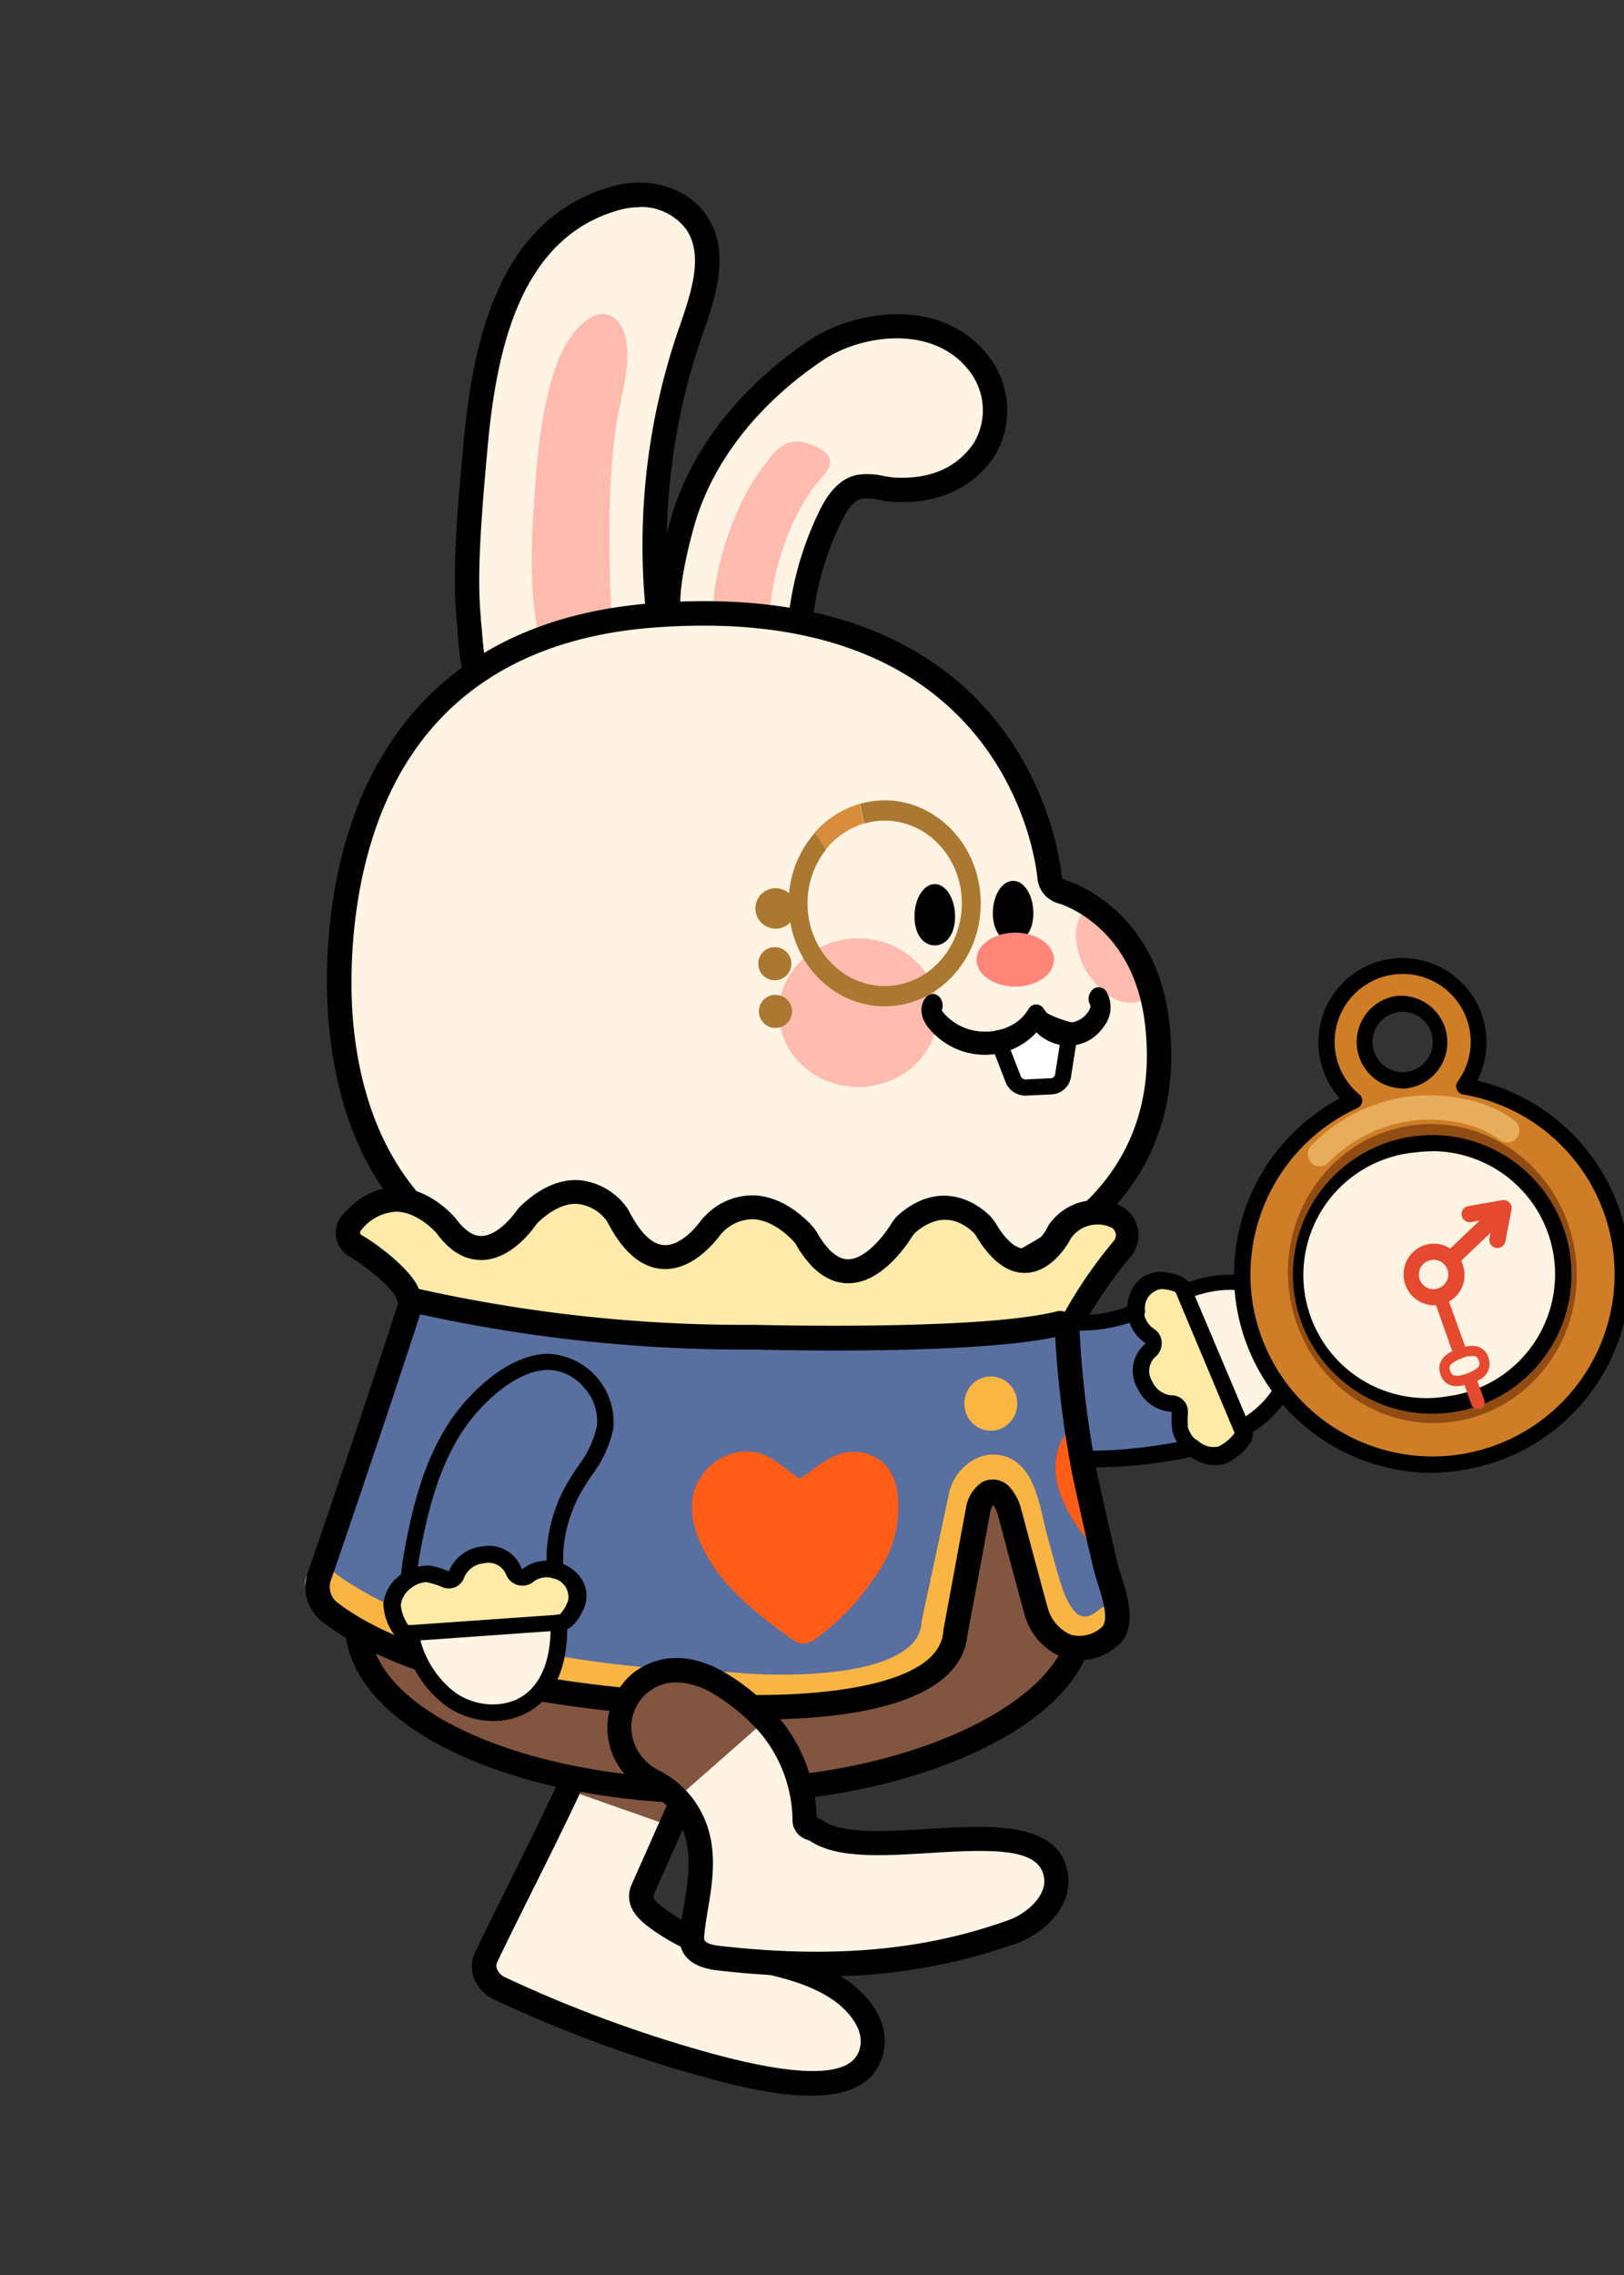 <svg id="레이어_2" data-name="레이어 2" xmlns="http://www.w3.org/2000/svg" viewBox="0 0 200 280"><rect x="0" y="0" width="200" height="280" fill="#333333" stroke="none"/><defs><style>.cls-1,.cls-13{fill:#815540;}.cls-2,.cls-4{fill:#fff4e4;}.cls-3{fill:#ffbbae;}.cls-12,.cls-13,.cls-14,.cls-16,.cls-4,.cls-5,.cls-7{fill-rule:evenodd;}.cls-6{fill:#ff8679;}.cls-7{fill:#fff;}.cls-8{fill:#aa7831;}.cls-9{fill:none;}.cls-10{fill:#d88d3d;}.cls-11{fill:#586fa0;}.cls-12{fill:#ffeba8;}.cls-14{fill:#ffeba9;}.cls-15,.cls-16{fill:#ff5d17;}.cls-17{fill:#fab543;}.cls-18{fill:#f9b543;}.cls-19{fill:#cf7d26;}.cls-20{fill:#914c13;}.cls-21{fill:#e54a30;}.cls-22{fill:#ffdb92;opacity:0.51;}</style></defs><path class="cls-1" d="M85.07,218.91c.75-2.56-2-4.54-4-5.5-2.52-1.23-8-1.47-9.13,1.88-.36,1-1.14,2.8-2.16,5l12.68,4.46C83.85,221.68,85.07,218.93,85.07,218.91Z"/><path class="cls-2" d="M61.55,244.43a161.23,161.23,0,0,0,24.91,9.24c4.16,1.13,18.18,5.24,20.61-.86,1.34-3.34-1.11-6.41-3.54-8.1-6.6-4.59-14.37-3-22.37-8.77-1.31-.95-2.55-1.93-2.1-3.48l3.44-7.75-12.68-4.46c-2.77,5.9-7.3,14.82-9.94,20.32A2.88,2.88,0,0,0,61.55,244.43Z"/><path d="M99.84,257.93c-4.72,0-10.13-1.48-13.25-2.33l-.52-.14a163.41,163.41,0,0,1-25.15-9.33,4.83,4.83,0,0,1-2.56-2.7,4.09,4.09,0,0,1,.16-3.18c1.12-2.32,2.58-5.26,4.1-8.32,2.09-4.22,4.25-8.59,5.85-12,1.08-2.3,1.78-3.92,2.09-4.82A5.18,5.18,0,0,1,73.63,212a11,11,0,0,1,8.13.35c3.77,1.84,5.54,4.56,4.75,7.28,0,.13,0,.13-2.64,6l-3.39,7.63c-.07.39.19.79,1.56,1.78,4,2.89,8,3.83,11.88,4.75,3.51.83,7.14,1.69,10.47,4h0c3,2.11,5.7,5.82,4.07,9.9C107.18,256.92,103.75,257.93,99.84,257.93ZM77.09,214.42a6.27,6.27,0,0,0-2.32.39,2.23,2.23,0,0,0-1.37,1.31c-.36,1-1.08,2.68-2.22,5.1-1.61,3.43-3.78,7.81-5.88,12-1.51,3.05-3,6-4.07,8.29a1,1,0,0,0,0,.86,1.84,1.84,0,0,0,1,1,159.82,159.82,0,0,0,24.68,9.16l.53.15c10.92,3,17.08,2.95,18.3-.12s-2.28-5.81-3-6.31h0c-2.87-2-6.07-2.75-9.45-3.55-4-.94-8.46-2-13-5.24-1.2-.87-3.43-2.48-2.66-5.12a1.46,1.46,0,0,1,.07-.19l3.44-7.75c1.2-2.7,2.3-5.18,2.53-5.68.43-1.78-2.59-3.36-3.21-3.66A8.2,8.2,0,0,0,77.09,214.42Z"/><path class="cls-2" d="M100.45,43.16c5.2-3.49,15-5,20.06,1.56,2.35,3,2.81,7.58.63,10.73-2.59,3.71-6.59,5-10.9,4.83-1.4-.06-2.91-.63-4.31-.38-1.74.32-2.85,2-3.63,3.6a38,38,0,0,0-3.91,15.31c0,1.1-14.21.65-15.36-1-1.88-2.69.17-10.47,1-13.33C86.44,55.63,92.77,48.31,100.45,43.16Z"/><path d="M93.61,80.89c-4.55,0-10.66-.57-11.81-2.2-1.6-2.3-1.37-6.93.74-14.59C84.88,55.61,91,47.73,99.62,41.91c5.46-3.67,16.26-5.6,22.08,1.89a10.82,10.82,0,0,1,.67,12.5c-2.66,3.83-6.89,5.72-12.2,5.48a13,13,0,0,1-1.81-.24,6.66,6.66,0,0,0-2.16-.16c-.89.16-1.7,1-2.56,2.78a36.89,36.89,0,0,0-3.76,14.71,1.8,1.8,0,0,1-1.51,1.67A22.69,22.69,0,0,1,93.61,80.89Zm-9.42-4c1.58.86,10,1.32,12.75.94a40,40,0,0,1,4-15c.83-1.67,2.22-3.95,4.72-4.4a9,9,0,0,1,3.21.16,11.77,11.77,0,0,0,1.43.19c4.29.2,7.52-1.21,9.59-4.19a7.86,7.86,0,0,0-.57-9c-4.45-5.72-13.33-4.4-18-1.24h0c-8.07,5.42-13.7,12.7-15.86,20.5C83.07,73.48,83.79,76.13,84.19,76.85Zm.07.12h0Zm16.19-33.81h0Z"/><path class="cls-3" d="M94.18,57.16c1.09-1.37,2.46-3.58,5.33-2.57,5.21,1.84,1.64,3.82.24,6A29.77,29.77,0,0,0,97,65.89,36.11,36.11,0,0,0,94.6,78.08c0,.28.07.6-.13.79a.9.9,0,0,1-.56.19c-2.29.18-5.65.57-6-1.79C87.2,71.3,90.38,61.92,94.18,57.16Z"/><path class="cls-2" d="M58.56,54.91C59.82,41,63.35,27.69,76.1,24.31c3.53-.94,7.78.1,9.76,3.17,2.48,3.84.72,8.87-.76,13.19a80.21,80.21,0,0,0-3.95,35.64c.22,1.94.48,4-.48,5.75a8.52,8.52,0,0,1-4.07,3.16c-1.91.91-3.87,1.74-5.85,2.49-2.41.91-5,1.71-7.52,1.07-5.14-1.32-5.12-8.53-5.51-12.69C57.19,70.45,57.85,62.75,58.56,54.91Z"/><path d="M65.13,90.51a8.9,8.9,0,0,1-2.28-.28c-5.64-1.44-6.16-8.18-6.51-12.63,0-.48-.07-.94-.11-1.37-.53-5.55,0-12.69.83-21.45h0c1.17-12.87,4.34-28.13,18.65-31.92,4.5-1.19,9.19.38,11.41,3.81,2.85,4.4,1,9.9-.54,14.32l-.06.17a78.61,78.61,0,0,0-3.88,35v.11c.24,2.08.5,4.44-.67,6.54a9.81,9.81,0,0,1-4.73,3.79c-2,.92-4,1.78-6,2.54A17.85,17.85,0,0,1,65.13,90.51Zm13.56-65a8.86,8.86,0,0,0-2.21.28C64,29.08,61.13,43.16,60.05,55.05h0c-.78,8.6-1.34,15.6-.84,20.9,0,.44.08.92.12,1.41.3,3.82.7,9,4.27,10,2.06.52,4.4-.18,6.62-1,1.94-.73,3.87-1.55,5.74-2.44a7.42,7.42,0,0,0,3.4-2.54c.7-1.26.5-3,.31-4.74v-.11a81.67,81.67,0,0,1,4-36.29l.06-.17c1.37-4,2.92-8.54.86-11.72A6.89,6.89,0,0,0,78.69,25.48ZM58.56,54.91h0Z"/><path class="cls-3" d="M65.9,59.89c.7-9.47,2.27-18.53,7.23-21,1.38-.68,3,0,3.72,2,.9,2.58.14,6-.5,9-1.72,8-1.36,18.89-1,27.23.12,3-2.49,6.22-4.9,7.65a.89.89,0,0,1-1.16,0c-1.44-.91-1.72-2.22-2.24-3.84C64.89,74.29,65.45,66,65.9,59.89Z"/><path class="cls-4" d="M137.28,146.21c-6.65,8.5-19.76,14.26-35.07,15.45-37.95,2.87-57.64-8.73-60.19-35.51-.39-3.79-1.64-23.32,9.49-36.86,6.68-8.14,16.62-12.72,29.6-13.61,44.6-3.09,48,30.84,48.14,32.29a2,2,0,0,0,1.41,1.74c.42.1,10,2.93,11.76,15.62C143.51,133.4,141.78,140.45,137.28,146.21Z"/><ellipse class="cls-3" cx="105.71" cy="124.63" rx="9.8" ry="9.15"/><path class="cls-5" d="M117.62,112.81c0,2.21-1.12,3.55-2.5,3.55s-2.5-1.34-2.5-3.55,1.12-4,2.5-4S117.62,110.6,117.62,112.81Z"/><path class="cls-5" d="M127.26,112.41c0,2.21-1.12,3.55-2.49,3.55s-2.5-1.34-2.5-3.55,1.12-4,2.5-4S127.26,110.2,127.26,112.41Z"/><ellipse class="cls-6" cx="125.03" cy="118.11" rx="4.77" ry="3.32"/><path class="cls-3" d="M134,111.67s-3,1.83-.54,7.33c0,0,3.45,6.42,7.88,3.82C141.29,122.82,140.37,113.81,134,111.67Z"/><path d="M91.43,163.59c-31.83,0-48.52-12.26-50.91-37.3-.39-3.86-1.75-23.86,9.83-37.95,7-8.48,17.27-13.24,30.66-14.15,46-3.19,49.61,32.14,49.74,33.64a.49.49,0,0,0,.34.44s10.93,3,12.82,16.85c1.15,8.52-.69,15.92-5.45,22h0c-6.9,8.82-20.4,14.81-36.13,16C98.52,163.44,94.88,163.59,91.43,163.59ZM86.66,77c-1.74,0-3.55.06-5.45.19C68.68,78,59.08,82.43,52.67,90.24,41.61,103.7,43.28,123.76,43.51,126c2.46,25.78,21.63,37,58.59,34.16,14.9-1.15,27.61-6.71,34-14.87,4.24-5.44,5.87-12.08,4.84-19.76-1.62-11.86-10.55-14.34-10.64-14.36a3.53,3.53,0,0,1-2.54-3.09C127.64,106.77,124.55,77,86.66,77Z"/><path class="cls-7" d="M122.84,127.82l1.93,5a1.67,1.67,0,0,0,1.66,1l3-.14a1.54,1.54,0,0,0,1.49-1.26l.88-5.63a15.61,15.61,0,0,1-3.64-1.42S124.8,127.64,122.84,127.82Z"/><path d="M126.34,134.85a2.65,2.65,0,0,1-2.5-1.67l-1.93-5a1,1,0,0,1,.08-.89,1,1,0,0,1,.76-.46c1.24-.12,3.62-1.46,4.84-2.27a1,1,0,0,1,1.2.06,13.61,13.61,0,0,0,3.25,1.22,1,1,0,0,1,.73,1.12l-.88,5.64a2.55,2.55,0,0,1-2.44,2.1l-3,.14Zm-2.15-6.31,1.52,3.92a.66.66,0,0,0,.67.39l3-.14a.56.56,0,0,0,.55-.42l.75-4.76a16.93,16.93,0,0,1-2.5-1A19.77,19.77,0,0,1,124.19,128.54Z"/><path d="M136.32,122.17a1.11,1.11,0,0,0-1.66-.46,1.55,1.55,0,0,0-.39,2c0,.09.14.27-.28.85a2.92,2.92,0,0,1-2.58,1.3,3.58,3.58,0,0,1-2.86-1.68c0-.07-.1-.11-.14-.17s-.09-.13-.15-.17l0,0a1.58,1.58,0,0,0-.26-.13,1.22,1.22,0,0,0-.17-.07h-.27a.59.59,0,0,0-.19,0,1.47,1.47,0,0,0-.22.1,1.55,1.55,0,0,0-.22.12s0,0,0,0-.1.13-.15.19-.1.1-.14.17c-1.72,3-6.48,3.68-9.42,1.39a5.49,5.49,0,0,1-1.24-1.24,1.61,1.61,0,0,0-.28-1.66,1.09,1.09,0,0,0-1.71.09,2.45,2.45,0,0,0-.49,1.81c.11,1.1.92,2.24,2.39,3.38a8.85,8.85,0,0,0,5.43,1.83,8.53,8.53,0,0,0,6.32-2.76,5.78,5.78,0,0,0,3.74,1.65h.21a5.27,5.27,0,0,0,4.32-2.33A3.82,3.82,0,0,0,136.32,122.17Z"/><circle class="cls-8" cx="95.42" cy="118.61" r="2.04"/><circle class="cls-8" cx="95.5" cy="124.48" r="2.04"/><path class="cls-9" d="M104.08,108.38l-2.4-3.81a10.63,10.63,0,0,0-2.27,6.61c0,5.62,4.25,10.18,9.5,10.18s9.5-4.56,9.5-10.18S114.15,101,108.91,101a8.85,8.85,0,0,0-2.53.37l1,4.8Z"/><path class="cls-8" d="M108.91,98.5a11,11,0,0,0-3,.44l.51,2.43a8.85,8.85,0,0,1,2.53-.37c5.24,0,9.5,4.55,9.5,10.18s-4.26,10.18-9.5,10.18-9.5-4.56-9.5-10.18a10.63,10.63,0,0,1,2.27-6.61l-1.33-2.12a13,13,0,0,0-3.21,7.5,2.49,2.49,0,1,0,.15,3.57c1,5.88,5.83,10.33,11.62,10.33,6.53,0,11.83-5.67,11.83-12.67S115.44,98.5,108.91,98.5Z"/><path class="cls-10" d="M106.38,101.37l-.51-2.43a11.58,11.58,0,0,0-5.52,3.51l1.33,2.12A9.54,9.54,0,0,1,106.38,101.37Z"/><path class="cls-11" d="M137.84,162a18.31,18.31,0,0,1-8.39.34c-2.72-.53-5.43-1.69-8.16-1.19-3.92.71-6.74,5.51-5.37,9.3,1.52,4.2,7.16,7,11.15,8.08,4.81,1.27,9.9,1,14.83.33a33.38,33.38,0,0,0,9.43-2.41L144,159.56A48,48,0,0,1,137.84,162Z"/><path class="cls-2" d="M159.06,168.26c1-3.44-.2-7.56-3.24-9.44-2.69-1.67-6.18-1.33-9.17-.31-.9.31-1.78.67-2.65,1.05l7.33,16.92.85-.4A13.26,13.26,0,0,0,159.06,168.26Z"/><path class="cls-12" d="M153.1,176.11l-7.46-17.6c-.28-.67-2.26-1-2.84-1a3.33,3.33,0,0,0-3,3.71,3.82,3.82,0,0,0,1.75,3.14,1.15,1.15,0,0,1,.11,1.76,3.39,3.39,0,0,0-.68,4.34,3.88,3.88,0,0,0,3.29,2.23,1,1,0,0,1,1,1.1,9.56,9.56,0,0,0,.05,2.08,4.43,4.43,0,0,0,5,3.1C151,178.84,153.51,177.08,153.1,176.11Z"/><path d="M149.55,180.11a5.25,5.25,0,0,1-2.74-.82,5.15,5.15,0,0,1-2.43-3.16,11.16,11.16,0,0,1-.07-2.37,4.93,4.93,0,0,1-4.21-2.85,4.32,4.32,0,0,1,.89-5.46.23.23,0,0,0,.06-.16,5,5,0,0,1-2.22-4c-.08-2.24,1.24-4.59,3.91-4.75.4,0,3.22.15,3.82,1.57L154,175.71h0a1.76,1.76,0,0,1-.1,1.52,7,7,0,0,1-3.34,2.75A3.93,3.93,0,0,1,149.55,180.11Zm-5.25-8.38a2,2,0,0,1,1.46.64,2,2,0,0,1,.54,1.53,11.32,11.32,0,0,0,0,1.8,3.22,3.22,0,0,0,1.52,1.89,3,3,0,0,0,2.23.45,5.48,5.48,0,0,0,2-1.67L144.76,159a4.9,4.9,0,0,0-1.91-.44,2.35,2.35,0,0,0-2,2.68,2.83,2.83,0,0,0,1.31,2.34,2.08,2.08,0,0,1,.9,1.53,2.2,2.2,0,0,1-.64,1.77,2.37,2.37,0,0,0-.51,3.15,2.89,2.89,0,0,0,2.4,1.71Zm7.88,4.76h0Z"/><path d="M134.67,180.59a30.45,30.45,0,0,1-7.75-.92c-3.57-.94-10.07-3.83-11.84-8.71a7.92,7.92,0,0,1,.75-6.61,8.08,8.08,0,0,1,5.39-4,14.58,14.58,0,0,1,6.34.68c.75.19,1.46.37,2.18.51a17,17,0,0,0,7.93-.32c.42-.12.86-.26,1.35-.44a4.16,4.16,0,0,1,3.88-4,5.69,5.69,0,0,1,3.44,1l.09,0c3.89-1.33,7.45-1.18,10,.41,3.28,2,4.83,6.47,3.68,10.56a13.62,13.62,0,0,1-5.85,7.52,1.83,1.83,0,0,1-.2,1.19,6.91,6.91,0,0,1-3.34,2.75,5,5,0,0,1-4.08-.9c-1.33.3-2.79.55-4.53.79A55.53,55.53,0,0,1,134.67,180.59Zm-11.88-18.4a6.29,6.29,0,0,0-1.22.11,6.06,6.06,0,0,0-4,3,5.88,5.88,0,0,0-.61,4.93c1.29,3.57,6.33,6.37,10.46,7.46,5,1.31,10.35.85,14.45.3,1.87-.26,3.39-.53,4.79-.86a1,1,0,0,1,.87.2,3.29,3.29,0,0,0,2.71.82,5.6,5.6,0,0,0,2-1.68l-.15-.36a1,1,0,0,1,.42-1.25,11.84,11.84,0,0,0,5.65-6.78c.9-3.2-.31-6.77-2.8-8.32-2.77-1.71-6.41-.87-8.33-.21l-.75.27a1,1,0,0,1-1.31-.53l-.09-.19.05.07,0-.07a5,5,0,0,0-1.91-.45,2.35,2.35,0,0,0-2,2.68,1.06,1.06,0,0,1-.63,1c-.81.31-1.49.54-2.15.73a19.33,19.33,0,0,1-8.85.36c-.78-.15-1.55-.35-2.3-.55A17.6,17.6,0,0,0,122.79,162.19Zm22.17-3Zm-.08-.12Zm.94-.39.11.29Zm-.25-.64.24.64Z"/><path class="cls-13" d="M133.16,199.46c0,11.07-20.73,21-45.07,21s-43.56-9-44.06-20c-.83-18.37,16-45.17,46.06-41C114.2,162.76,133.16,188.4,133.16,199.46Z"/><path d="M88.09,222c-25,0-45-9.43-45.56-21.47C42,189.19,47.67,176.4,56.94,168c6.34-5.78,17.29-12.22,33.36-10,25.18,3.47,44.36,29.71,44.36,41.51C134.66,211.68,113.34,222,88.09,222ZM84,160.5a36.43,36.43,0,0,0-25,9.67c-8.5,7.75-13.9,19.9-13.43,30.23S65.08,219,88.09,219c24.94,0,43.57-10.32,43.57-19.54,0-9.77-17.64-35.21-41.77-38.54A42.76,42.76,0,0,0,84,160.5Z"/><path class="cls-14" d="M50.15,159.2c.2.49.54,1.91,1,2.12,3.5,1.49,16.86,5.82,42.33,5.12,0,0,28.86.55,36.9-1.89a1.81,1.81,0,0,0,1-.76c1-1.56,4.18-7.19,6.75-9.93a2.59,2.59,0,0,0-1.08-4.23,5.45,5.45,0,0,0-6.5,2s-4.06,8.19-9.11-.17a4.19,4.19,0,0,0-.67-.84c-1.21-1.13-4.73-3.67-9,0a3.55,3.55,0,0,0-.73.86c-1.29,2-6.76,9.62-11.71,1.11a3.7,3.7,0,0,0-.47-.65c-1.21-1.33-6-6-11-1.15a4.93,4.93,0,0,0-.42.49c-1,1.33-6.4,7.95-11.27-1.41a3.63,3.63,0,0,0-.5-.73c-1.11-1.29-5-4.78-10.39.27a4.22,4.22,0,0,0-.52.6c-1,1.38-5.43,6.9-9.76,1,0,0-5.82-7.09-11.69-.44a1.87,1.87,0,0,0,.48,2.84C45.64,154.49,49.4,157.38,50.15,159.2Z"/><path d="M88,168c-23.65,0-35.18-4.39-37.37-5.32-1-.43-1.38-1.61-1.69-2.56l-.13-.37h0c-.5-1.21-3.59-3.82-5.78-5.11a3.4,3.4,0,0,1-1.64-2.4,3.32,3.32,0,0,1,.79-2.72c2-2.27,4.28-3.42,6.68-3.35,4.17.07,7.17,3.67,7.29,3.83,1.06,1.43,2.14,2.14,3.11,2.12,1.56,0,3.23-1.58,4.28-3a5.16,5.16,0,0,1,.72-.82c2.31-2.15,4.68-3.17,7-3.05a8.09,8.09,0,0,1,5.55,2.88,5.44,5.44,0,0,1,.69,1c.93,1.8,2.43,4,4.24,4.11,2.11.16,4.12-2.39,4.49-2.9a5,5,0,0,1,.6-.68,8.09,8.09,0,0,1,6-2.54c3.49.11,6.19,2.67,7.18,3.76a5,5,0,0,1,.66.91c1.22,2.1,2.48,3.17,3.75,3.2h0c1.89,0,4-2.25,5.34-4.37a5.32,5.32,0,0,1,1-1.2c5.34-4.5,9.8-1.07,11,.08a5.32,5.32,0,0,1,.93,1.16c1.19,2,2.39,3,3.39,3h0c1.38-.05,2.69-2.06,3-2.76a1.07,1.07,0,0,1,.16-.25,7,7,0,0,1,8.16-2.49,4.08,4.08,0,0,1,1.69,6.68,56.36,56.36,0,0,0-5.53,8c-.44.73-.81,1.34-1.06,1.71a3.33,3.33,0,0,1-1.84,1.37c-8.17,2.47-36.17,2-37.36,1.95C91.56,168,89.72,168,88,168Zm-35.9-8c2.39,1,15.35,5.6,41.41,4.89.35,0,28.78.51,36.5-1.82a.37.37,0,0,0,.21-.16c.23-.35.58-.91,1-1.61a57.35,57.35,0,0,1,5.9-8.52,1.08,1.08,0,0,0-.45-1.78,4,4,0,0,0-4.77,1.39c-.44.84-2.39,4.14-5.52,4.27-2.19.11-4.28-1.42-6.14-4.49a2.38,2.38,0,0,0-.4-.51c-1.53-1.43-4-2.58-7.07,0a2.7,2.7,0,0,0-.43.52c-1.1,1.74-4.07,5.76-7.87,5.76h-.11c-2.39-.05-4.5-1.63-6.29-4.69a1.64,1.64,0,0,0-.28-.4c-.57-.63-2.64-2.71-5.06-2.79a5.23,5.23,0,0,0-3.83,1.71,1.81,1.81,0,0,0-.25.3c-.76,1-3.53,4.38-7.14,4.11-2.56-.2-4.8-2.12-6.67-5.71a2.2,2.2,0,0,0-.3-.45,5.16,5.16,0,0,0-3.44-1.85c-1.48-.08-3.11.67-4.8,2.24a3.05,3.05,0,0,0-.32.38c-.92,1.28-3.41,4.27-6.7,4.29-2.07,0-3.89-1.09-5.49-3.28h0s-2.25-2.63-5-2.67h-.06a5.86,5.86,0,0,0-4.3,2.34.3.3,0,0,0-.07.27.37.37,0,0,0,.19.29c1.79,1,6.06,4.17,7,6.55.05.14.12.34.19.57S51.94,159.82,52.05,160.05Zm.08.15Z"/><path class="cls-11" d="M132.34,187.39c-1.63-2.6-2.93-5.72-2.15-8.68a6.86,6.86,0,0,1,2.34-3.53,65.29,65.29,0,0,1-.91-8.2,3.91,3.91,0,0,0-4.08-3.79c-13.87.6-58.71,2.05-72.45-3.57a3.94,3.94,0,0,0-5.21,2.5c-2.71,8.53-8.15,25.54-10.42,32a3.93,3.93,0,0,0,1.33,4.41c4.67,3.6,17.83,10.75,49.37,11.57,0,0,26.62,1.55,27.62-8.94,0,0,2.84-15.35,2.85-15.37a3.13,3.13,0,0,1,1.28-2,1.39,1.39,0,0,1,1.69.5,5.32,5.32,0,0,1,.87,1.71c.65,2.47,3.2,12,3.36,12.5,1.36,3.93,5,5.92,8.84,3.13,2.44-1.76.23-6.43-.34-8.82-.08-.34-.15-.69-.23-1A23.21,23.21,0,0,1,132.34,187.39Z"/><path class="cls-15" d="M132.53,175.18a6.86,6.86,0,0,0-2.34,3.53c-.78,3,.52,6.08,2.15,8.68a23.21,23.21,0,0,0,3.76,4.44q-1.23-5.22-2.36-10.46C133.31,179.41,132.89,177.32,132.53,175.18Z"/><path class="cls-16" d="M91.35,178.66a7,7,0,0,0-5.91,5c-.78,3,.51,6.08,2.14,8.68,2.29,3.65,6.3,6.84,9.82,9.32a2.87,2.87,0,0,0,1.52.65,2.93,2.93,0,0,0,1.64-.7,29,29,0,0,0,7.14-7.48,14.29,14.29,0,0,0,2.83-10.43,6.39,6.39,0,0,0-1.86-3.78,5.72,5.72,0,0,0-5.62-.84,14.13,14.13,0,0,0-3.21,2c-1.73,1.16-1.06,1.08-2.63,0C95.3,179.72,93.92,178.41,91.35,178.66Z"/><ellipse class="cls-17" cx="122.02" cy="172.75" rx="3.26" ry="3.34"/><path class="cls-18" d="M96.37,210.12c-3.58,0-6.35-.27-6.92-.33-32.87-.9-47.45-10.47-51.13-13.38a2,2,0,1,1,2.48-3.14c3.44,2.72,17.14,11.67,48.84,12.52h.16c4.52.5,17.28.93,22-3a4.26,4.26,0,0,0,1.69-3l0-.22L116.83,184a6.3,6.3,0,0,1,3.27-4.43,4.82,4.82,0,0,1,4.46,0c2.57,1.32,3.37,5,4,7.71.12.57.23,1.09.35,1.5.19.68.37,1.35.55,2,.42,1.54.85,3.13,1.35,4.63.66,1.94,1.55,3.25,2.39,3.5s1.65-.37,2.3-.9a2,2,0,0,1,2.5,3.12c-2.53,2-4.62,2-5.93,1.62-2.18-.65-3.93-2.74-5-6.06-.54-1.62-1-3.27-1.42-4.87l-.54-2c-.14-.48-.27-1.08-.41-1.74-.3-1.36-1-4.54-1.89-5a.84.84,0,0,0-.84,0,2.3,2.3,0,0,0-1.12,1.58s0,.12-3.25,15.6a8.17,8.17,0,0,1-3.13,5.59C110.13,209.41,102.18,210.12,96.37,210.12Z"/><path d="M94,211.62c-2,0-3.49-.08-4.07-.11-31.32-.82-44.9-7.8-50.2-11.88a5.43,5.43,0,0,1-1.82-6.1c2.2-6.3,8.68-25.43,11.4-34a1.5,1.5,0,0,1,1.79-1A184.4,184.4,0,0,0,93,163.06c.35,0,27.7.74,37.19-1.67a1.49,1.49,0,0,1,1.49.46l.89,1a1.43,1.43,0,0,1,.38.94,124.53,124.53,0,0,0,2.08,17.14c.82,3.78,1.69,7.64,2.59,11.45.11.45.28,1,.46,1.55.85,2.7,2.13,6.79-.7,8.84a7,7,0,0,1-6.31,1.3,7.87,7.87,0,0,1-4.83-5.17c-.18-.51-2.43-9-3.39-12.6a5.16,5.16,0,0,0-.52-1.08l0,0a2.16,2.16,0,0,0-.37.78c0,.2-2.64,14.27-2.83,15.31C118.16,210.48,102,211.62,94,211.62ZM51.74,161.76c-2.93,9.1-8.91,26.75-11,32.76a2.43,2.43,0,0,0,.83,2.73c4,3.11,16.83,10.44,48.49,11.26,7,.41,25.38-.17,26.09-7.59,0,0,0-.08,0-.13,2.84-15.36,2.84-15.37,2.85-15.4a4.63,4.63,0,0,1,2-3,2.83,2.83,0,0,1,3.49.8,6.71,6.71,0,0,1,1.22,2.35c1.5,5.64,3.19,11.93,3.34,12.41a5,5,0,0,0,2.89,3.27,4.11,4.11,0,0,0,3.65-.87c1.08-.78.19-3.63-.41-5.51-.2-.65-.39-1.25-.51-1.75-.91-3.84-1.78-7.71-2.6-11.53a129.22,129.22,0,0,1-2.12-17c-10.55,2.25-35.88,1.57-37,1.54A186.8,186.8,0,0,1,51.74,161.76Z"/><path class="cls-11" d="M68.48,191.09a18.29,18.29,0,0,1,2.4-8.05c1.39-2.39,3.36-4.58,3.78-7.32.6-3.95-3-8.17-7-8.11-4.47.07-9,4.49-11.27,7.92-2.76,4.14-4.15,9-5.13,13.92a33.43,33.43,0,0,0-.78,9.7l18.38-1.43A49.08,49.08,0,0,1,68.48,191.09Z"/><path class="cls-2" d="M55.69,209.14c2.94,2,7.22,2.26,10,0,2.45-2,3.27-5.41,3.27-8.58,0-.95,0-1.89-.13-2.84l-18.38,1.43c0,.32.06.63.11.94A13.24,13.24,0,0,0,55.69,209.14Z"/><path class="cls-12" d="M50.21,201l19.06-1.34c.73-.05,1.67-1.82,1.83-2.38.54-1.91-.79-3.47-2.54-4a3.83,3.83,0,0,0-3.54.64,1.14,1.14,0,0,1-1.7-.47,3.38,3.38,0,0,0-3.88-2,3.88,3.88,0,0,0-3.18,2.38,1,1,0,0,1-1.37.6,10.43,10.43,0,0,0-2-.63,4.44,4.44,0,0,0-4.55,3.69C48.3,198.09,49.15,201,50.21,201Z"/><path d="M50.17,202a1.77,1.77,0,0,1-1.29-.59,7,7,0,0,1-1.52-4.05A5,5,0,0,1,49.23,194,5.17,5.17,0,0,1,53,192.7a10.51,10.51,0,0,1,2.27.7,5,5,0,0,1,4.07-3.06A4.31,4.31,0,0,1,64.22,193a.22.22,0,0,0,.13.11,4.92,4.92,0,0,1,4.5-.8c2.14.65,3.94,2.66,3.21,5.23-.1.39-1.18,3-2.72,3.11L50.28,202h-.11Zm2.4-7.28a3.35,3.35,0,0,0-2.06.83,3,3,0,0,0-1.15,2,5.39,5.39,0,0,0,.92,2.48l18.82-1.32a4.67,4.67,0,0,0,1-1.66,2.35,2.35,0,0,0-1.88-2.78,2.78,2.78,0,0,0-2.63.48,2.09,2.09,0,0,1-1.75.35,2.17,2.17,0,0,1-1.46-1.18,2.37,2.37,0,0,0-2.81-1.51,2.89,2.89,0,0,0-2.4,1.72,2,2,0,0,1-2.71,1.2,9.71,9.71,0,0,0-1.71-.55Zm16.63,4h0Z"/><path d="M60.7,211.81A10.12,10.12,0,0,1,55,210a13.59,13.59,0,0,1-5.21-8,1.94,1.94,0,0,1-1.07-.58,6.88,6.88,0,0,1-1.51-4.05,5.06,5.06,0,0,1,2.17-3.57c.15-1.35.38-2.8.73-4.53.85-4.24,2.21-9.69,5.27-14.28,2-3.07,6.89-8.28,12.08-8.37a8.42,8.42,0,0,1,8.06,9.26,14.5,14.5,0,0,1-2.7,5.78c-.43.65-.83,1.26-1.2,1.89a17.26,17.26,0,0,0-2.26,7.61c0,.44,0,.9,0,1.42a4.16,4.16,0,0,1,2.58,5,5.83,5.83,0,0,1-2.09,2.92v.09c0,4.12-1.3,7.44-3.64,9.35A8.55,8.55,0,0,1,60.7,211.81ZM50.54,200a1,1,0,0,1,1,.8,11.9,11.9,0,0,0,4.57,7.55c2.74,1.89,6.51,1.91,8.79,0,2.51-2.06,2.9-5.78,2.9-7.81,0-.28,0-.56,0-.84a1,1,0,0,1,.93-1h.22a5,5,0,0,0,1-1.66,2.34,2.34,0,0,0-1.87-2.79,1.06,1.06,0,0,1-.76-.93c0-.86,0-1.58,0-2.27a19.26,19.26,0,0,1,2.53-8.49c.4-.68.84-1.35,1.26-2a12.87,12.87,0,0,0,2.4-5,6.05,6.05,0,0,0-1.59-4.78,5.92,5.92,0,0,0-4.38-2.18h-.08c-3.8.06-8.08,3.92-10.45,7.48-2.87,4.3-4.17,9.51-5,13.56a46.14,46.14,0,0,0-.74,4.81,1,1,0,0,1-.48.76,3.25,3.25,0,0,0-1.65,2.3,5.55,5.55,0,0,0,.92,2.48l.39,0Zm18.22-.28h0Zm.11-1Z"/><path class="cls-19" d="M180.33,133.72a9.38,9.38,0,1,0-13.56,1.74,23.42,23.42,0,1,0,13.56-1.74Zm-8.23-10.15a4.71,4.71,0,1,1-4,5.3A4.73,4.73,0,0,1,172.1,123.57Z"/><path d="M176.35,181.27a24.45,24.45,0,0,1-24.17-21.2A24.6,24.6,0,0,1,165,135.19,10.37,10.37,0,0,1,171.35,118,10.37,10.37,0,0,1,181.93,133a24.44,24.44,0,0,1-2.29,48A26.09,26.09,0,0,1,176.35,181.27Zm-3.62-61.4a8.37,8.37,0,0,0-5.33,14.82,1,1,0,0,1-.22,1.68,22.58,22.58,0,0,0-13,23.43,22.44,22.44,0,0,0,25.21,19.26,22.44,22.44,0,0,0,.79-44.36,1,1,0,0,1-.76-.6,1,1,0,0,1,.11-1,8.3,8.3,0,0,0,1.52-6A8.39,8.39,0,0,0,172.73,119.87Zm0,14.09a5.72,5.72,0,0,1-.75-11.38h0a5.72,5.72,0,0,1,1.52,11.33A6.64,6.64,0,0,1,172.72,134Zm-.48-9.4a3.71,3.71,0,1,0,4.17,3.19,3.73,3.73,0,0,0-4.17-3.19Z"/><ellipse class="cls-20" cx="176.39" cy="156.75" rx="17.77" ry="18.41" transform="translate(-19.22 24.77) rotate(-7.62)"/><circle class="cls-2" cx="176.4" cy="156.83" r="16.15"/><path d="M176.38,174a17.15,17.15,0,1,1,17-19.43h0a17.16,17.16,0,0,1-14.72,19.28A17.73,17.73,0,0,1,176.38,174Zm0-32.3a15.33,15.33,0,0,0-2,.13,15.15,15.15,0,1,0,4,30,15.14,15.14,0,0,0,13-17A15.17,15.17,0,0,0,176.41,141.68Z"/><path class="cls-21" d="M185.89,148a1,1,0,0,0-.88-.29l-4.18.73a1,1,0,0,0-.82,1.15,1,1,0,0,0,1.16.82l1.05-.19-3.62,3.45a3.75,3.75,0,0,0-2.53-.57,3.8,3.8,0,0,0,.78,7.55l2,5.65c-.89.44-2,1.3-1.43,2.9a1.94,1.94,0,0,0,1.23,1.29,2.58,2.58,0,0,0,1.16.08c.17,0,.35-.07.54-.11l.85,2.39a.85.85,0,0,0,.91.56.61.61,0,0,0,.18,0,.85.85,0,0,0,.51-1.08l-.87-2.41a2.18,2.18,0,0,0,1.36-2.87,2,2,0,0,0-1.23-1.29,3,3,0,0,0-1.61,0l-2-5.57a3.72,3.72,0,0,0,1.48-5l3.63-3.46-.13.68a1,1,0,0,0,.79,1.18,1.16,1.16,0,0,0,.32,0,1,1,0,0,0,.85-.8l.75-3.87A1,1,0,0,0,185.89,148Zm-5,18.93.18,0a1.36,1.36,0,0,1,.6,0c.15.05.3.14.44.53s.25.71-.6,1.2a5.64,5.64,0,0,1-.8.37,5.86,5.86,0,0,1-.78.24,1.57,1.57,0,0,1-.87,0c-.15,0-.3-.14-.45-.52s-.26-.74.69-1.25a5.64,5.64,0,0,1,.72-.33A6.17,6.17,0,0,1,180.9,166.9Zm-4.09-8.27a1.81,1.81,0,1,1,1.55-2A1.8,1.8,0,0,1,176.81,158.63Z"/><path class="cls-22" d="M162.55,143.55a1.5,1.5,0,0,1-1.14-2.48,20.62,20.62,0,0,1,12.34-6.15c.29,0,7.51-.93,12.69,2.94a1.5,1.5,0,1,1-1.79,2.4c-4.22-3.14-10.46-2.37-10.52-2.36A17.89,17.89,0,0,0,163.67,143,1.47,1.47,0,0,1,162.55,143.55Z"/><path class="cls-13" d="M89,207.42c-3.12-2-6.78-2.79-10-.38a7.25,7.25,0,0,0-2.07,8.45c1.59,3.6,4.1,3.36,6.47,5.85l10.9-9.58A25.35,25.35,0,0,0,89,207.42Z"/><path class="cls-2" d="M85.21,238.41c-.1,1.79,1.54,2.41,3.32,2.61,14.24,1.62,25.67.53,36.18-3.26,2.64-.95,5.63-3.48,5.37-6.54-.81-9.54-22.55-1.35-29.42-5.81-.69-.45-1.54-.45-1.57-1.26a18.5,18.5,0,0,0-4.84-12.39l-10.9,9.58a10.53,10.53,0,0,1,1.6,2.24C87.69,228.54,85.45,234.34,85.21,238.41Z"/><path d="M100.6,243.25a108.08,108.08,0,0,1-12.24-.74c-4.23-.48-4.73-2.83-4.65-4.18a35.78,35.78,0,0,1,.5-3.68c.56-3.35,1.2-7.15-.57-10.35a9,9,0,0,0-1.38-1.92,10.19,10.19,0,0,0-2.45-1.81,9,9,0,0,1-4.3-4.48,8.76,8.76,0,0,1,2.54-10.25c3.32-2.47,7.47-2.36,11.71.31a27.32,27.32,0,0,1,5.6,4.6,20,20,0,0,1,5.22,12.95h0a5.67,5.67,0,0,1,.88.45c2.45,1.59,7.73,1.26,12.83.95,7.82-.49,16.68-1,17.28,6h0c.31,3.69-3,6.86-6.37,8.08A71,71,0,0,1,100.6,243.25ZM83.34,207.06a5.52,5.52,0,0,0-5.09,7.82,6.08,6.08,0,0,0,3.08,3.1,13.28,13.28,0,0,1,3.11,2.33,12.44,12.44,0,0,1,1.83,2.54c2.27,4.12,1.51,8.65.89,12.3-.2,1.21-.39,2.36-.45,3.35,0,.22,0,.8,2,1,13.84,1.57,25.12.56,35.5-3.18,2.29-.83,4.56-2.93,4.39-5-.33-3.82-5.8-3.78-14.1-3.26-5.85.36-11.37.7-14.65-1.43a3.75,3.75,0,0,0-.41-.19,2.55,2.55,0,0,1-1.84-2.27,17,17,0,0,0-4.45-11.43,23.57,23.57,0,0,0-5-4.08A9.23,9.23,0,0,0,83.34,207.06Z"/></svg>